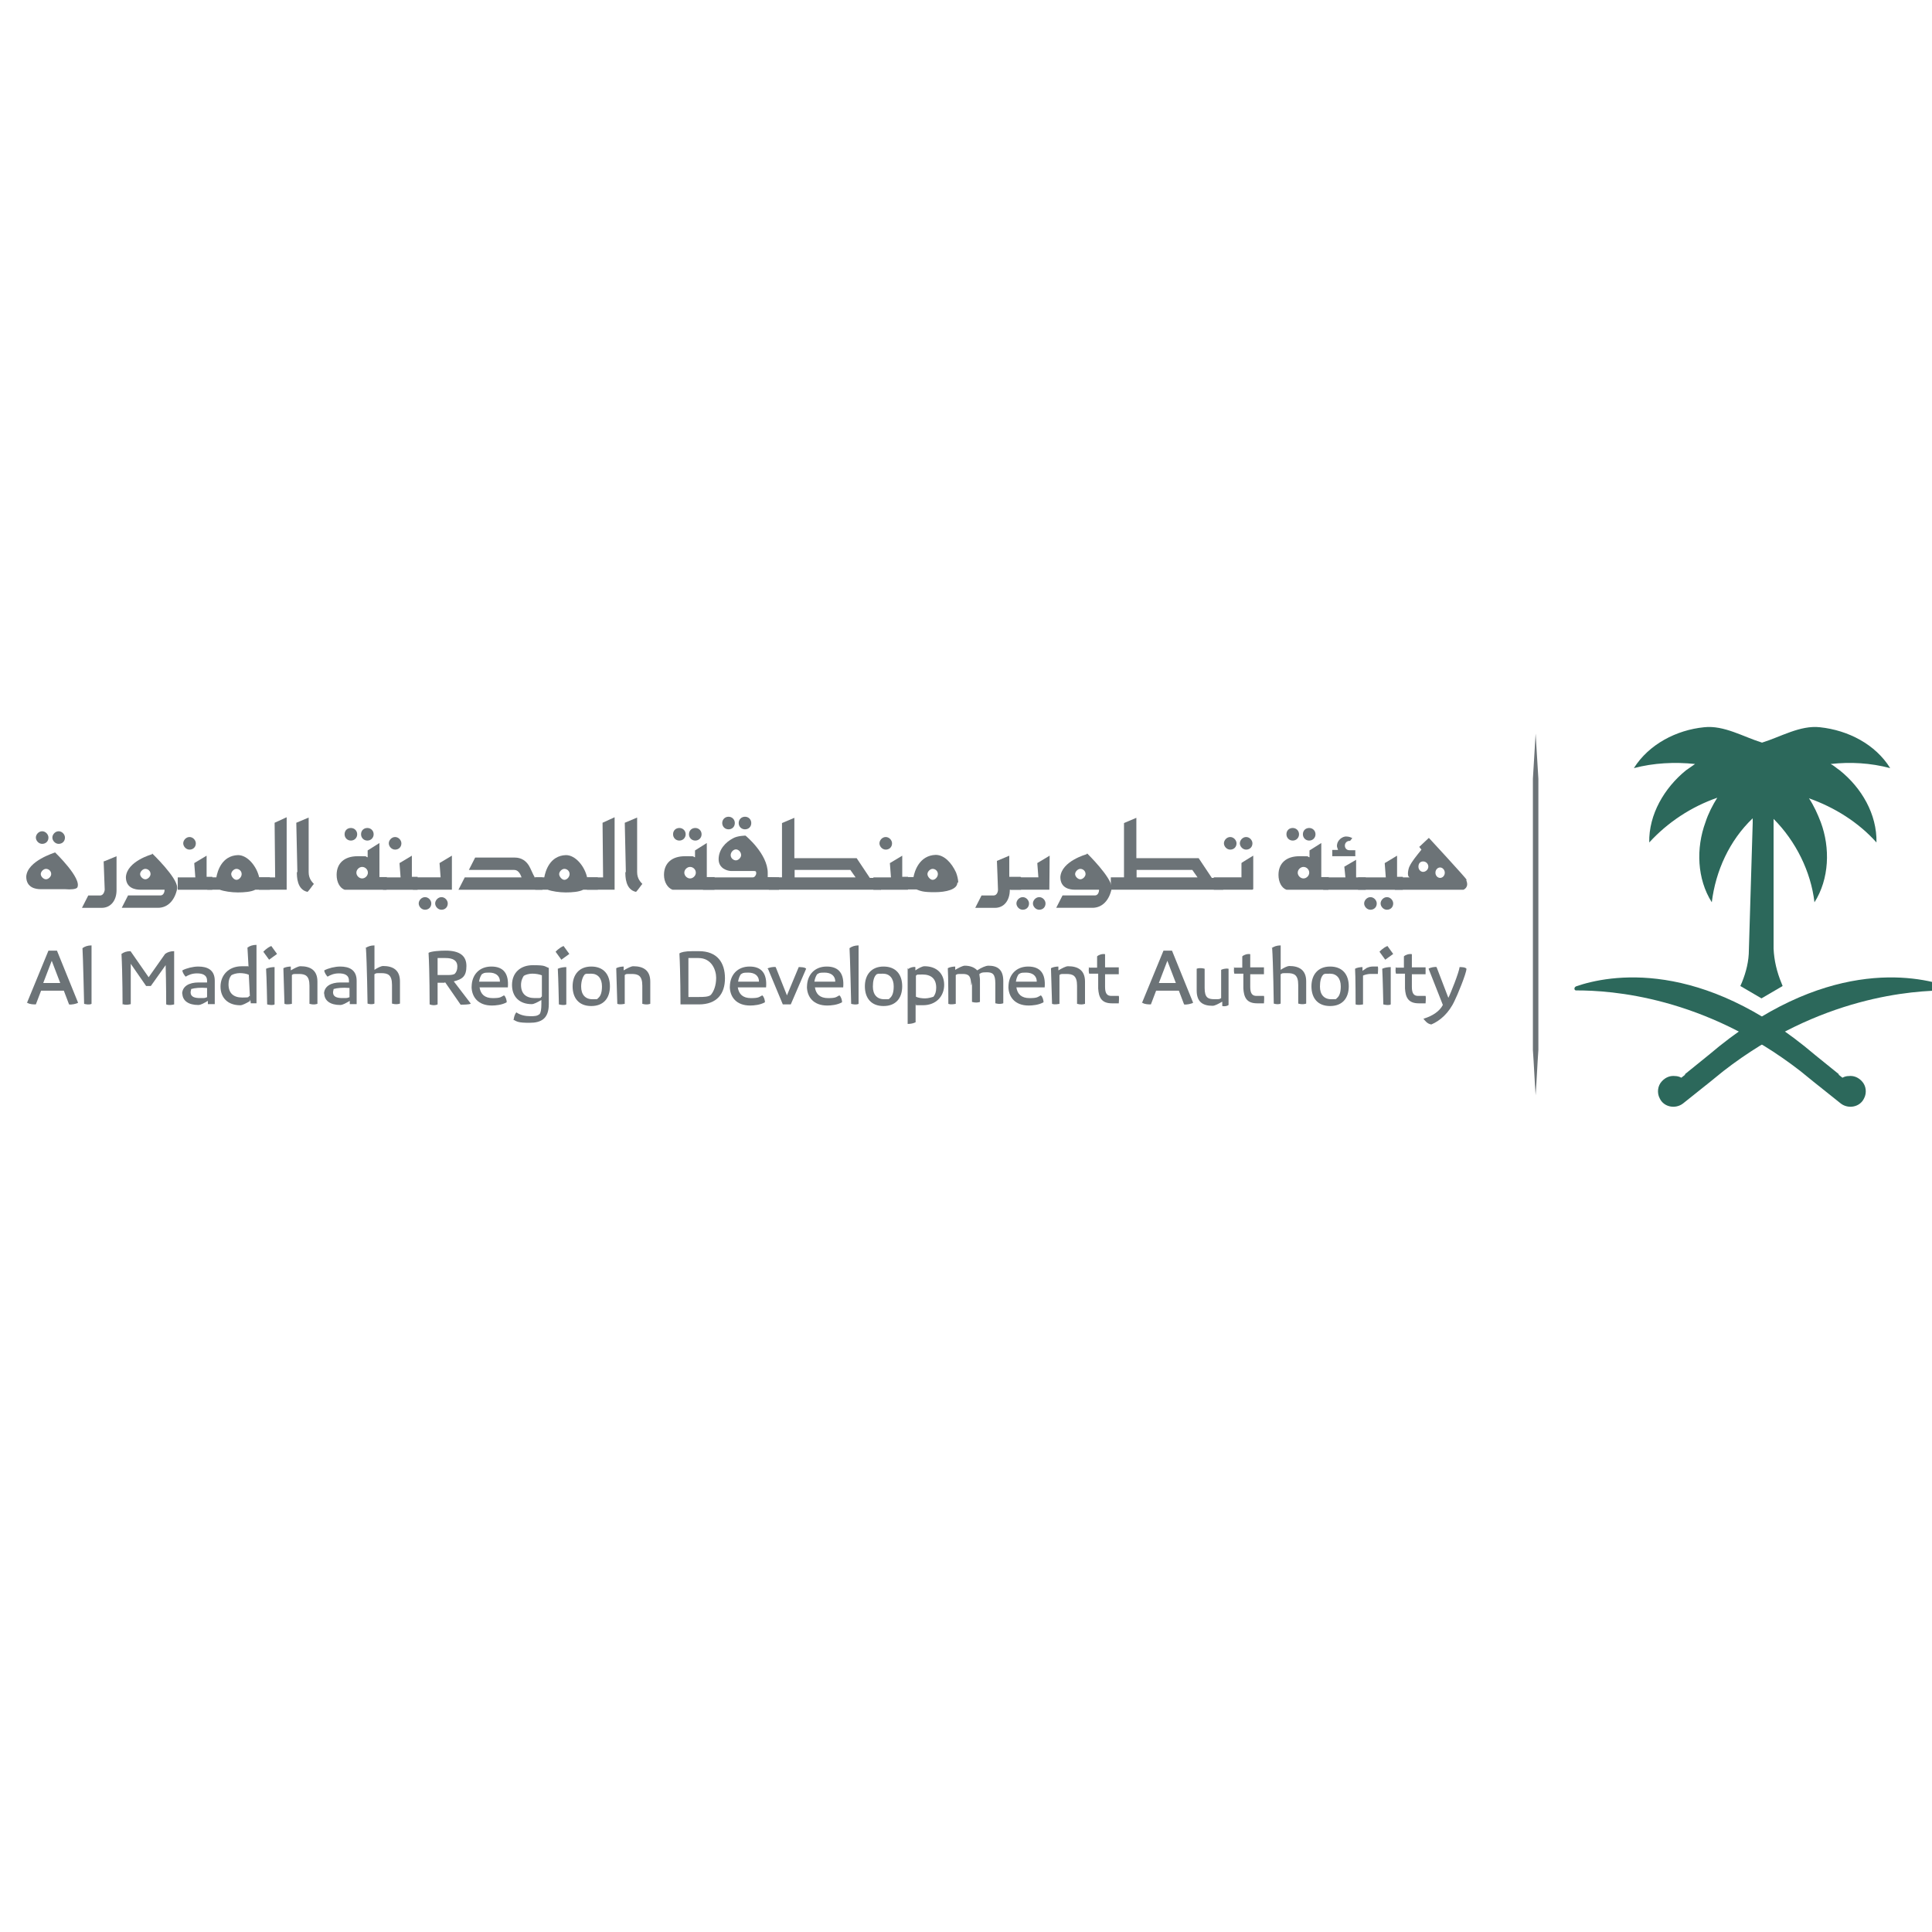 <?xml version="1.0" encoding="utf-8"?>
<!-- Generator: Adobe Illustrator 28.0.0, SVG Export Plug-In . SVG Version: 6.00 Build 0)  -->
<svg version="1.1" id="Layer_1" xmlns="http://www.w3.org/2000/svg" xmlns:xlink="http://www.w3.org/1999/xlink" x="0px" y="0px"
	 viewBox="0 0 500 500" style="enable-background:new 0 0 500 500;" xml:space="preserve">
<style type="text/css">
	.st0{fill:#2C685B;}
	.st1{fill:#6C7377;}
</style>
<g>
	<path class="st0" d="M453.6,212.93l-0.99,32.88c0,2.91-0.71,5.75-1.78,8.38l-0.43,0.99l5.47,3.2l5.47-3.2l-0.28-0.71
		c-1.21-2.91-1.92-5.89-2.06-8.95v-33.59c5.75,5.75,9.66,13.64,10.58,21.59c3.84-6.04,4.12-14.06,1.63-20.74
		c-0.85-2.2-1.78-4.26-3.05-6.18c6.6,2.34,12.78,6.18,17.47,11.43c0.14-7.32-3.84-14.13-9.52-18.68c-0.85-0.57-1.49-1.21-2.34-1.63
		c5.11-0.57,10.3-0.28,15.41,1.07c-3.84-6.18-10.87-9.8-18.18-10.58c-5.11-0.57-10.16,2.49-14.99,3.98
		c-4.83-1.49-9.87-4.55-14.99-3.98c-7.17,0.71-14.28,4.4-18.18,10.58c5.11-1.35,10.58-1.63,15.84-1.07
		c-0.85,0.57-1.49,1.07-2.34,1.63c-5.61,4.55-9.66,11.43-9.52,18.68c4.83-5.26,10.87-9.23,17.61-11.58
		c-1.21,1.92-2.34,4.12-3.05,6.32c-2.49,6.75-2.2,14.7,1.63,20.74c0.99-8.1,4.55-15.98,10.58-21.73"/>
	<path class="st0" d="M435.91,278.12l6.32-5.11c29.54-25.14,53.34-20.67,61.79-17.76c0.71,0.28,0.57,1.21-0.14,1.07
		c-8.81,0-32.88,1.49-57.88,20.88l-3.41,2.77l-7.03,5.61c-1.92,1.49-4.97,0.99-6.04-1.35c-0.71-1.35-0.57-3.2,0.57-4.4
		c0.99-1.07,2.2-1.49,3.41-1.35c0.57,0,1.07,0.14,1.63,0.43l1.07-0.85h-0.28L435.91,278.12L435.91,278.12z"/>
	<path class="st0" d="M476.04,278.12l-6.32-5.11c-29.54-25.14-53.34-20.67-61.79-17.76c-0.71,0.28-0.57,1.21,0.14,1.07
		c8.81,0,32.88,1.49,57.88,20.88l3.41,2.77l7.03,5.61c1.92,1.49,4.97,0.99,6.04-1.35c0.71-1.35,0.57-3.2-0.57-4.4
		c-0.99-1.07-2.2-1.49-3.41-1.35c-0.57,0-1.07,0.14-1.63,0.43l-1.07-0.85h0.28L476.04,278.12L476.04,278.12z"/>
	<path class="st1" d="M14.25,220.6c0,0,7.03,6.75,5.75,9.09c-0.28,0.43-1.63,0.57-3.2,0.43h-6.32c-1.07,0-3.69-0.28-3.69-3.27
		C7.08,222.73,14.25,220.67,14.25,220.6 M12.54,216.76c0,0.99-0.71,1.63-1.63,1.63c-0.92,0-1.63-0.85-1.63-1.63
		c0-0.78,0.71-1.63,1.63-1.63C11.83,215.13,12.54,215.98,12.54,216.76 M13.25,226.21c0-0.85-0.71-1.35-1.35-1.35
		s-1.35,0.71-1.35,1.35s0.71,1.35,1.35,1.35S13.25,226.85,13.25,226.21 M16.81,216.76c0,0.99-0.71,1.63-1.63,1.63
		c-0.92,0-1.63-0.85-1.63-1.63c0-0.78,0.71-1.63,1.63-1.63C16.1,215.13,16.81,215.98,16.81,216.76"/>
	<path class="st1" d="M26.89,222.94l3.27-1.35v8.81c0,2.63-1.49,4.55-3.84,4.55h-5.11l1.63-3.2h3.05c1.07,0,1.21-1.49,1.21-1.49
		c0-0.43-0.28-7.46-0.28-7.46"/>
	<path class="st1" d="M39.39,220.88c0,0,6.46,6.18,6.46,8.81c0,2.63,0,0.14,0,0.28c-0.57,2.91-2.34,4.97-4.97,4.97h-9.37l1.63-3.2
		h8.38c0.85,0,1.07-0.99,1.07-1.35c0-0.36,0-0.14,0-0.14h-6.32c-1.07,0-3.69-0.28-3.69-3.27c0.28-4.12,6.75-5.89,6.75-5.89
		 M38.96,226.21c0-0.85-0.71-1.35-1.35-1.35s-1.35,0.71-1.35,1.35s0.71,1.35,1.35,1.35S38.96,226.85,38.96,226.21"/>
	<path class="st1" d="M54.94,227.06v3.2H46v-3.2h4.55l-0.28-3.69l3.2-1.92v5.47h1.49V227.06z M50.68,218.25
		c0,0.99-0.71,1.63-1.63,1.63c-0.92,0-1.63-0.85-1.63-1.63c0-0.78,0.71-1.63,1.63-1.63C49.97,216.62,50.68,217.47,50.68,218.25"/>
	<path class="st1" d="M70.07,230.25h-3.98c-1.07,0.57-2.91,0.71-4.55,0.71c-1.63,0-3.55-0.28-4.69-0.71h-3.2v-3.2h2.34
		c0.28-1.49,1.35-5.61,5.61-5.75c2.49,0,4.83,2.91,5.47,5.75h2.77v3.2H70H70.07z M62.54,226.21c0-0.85-0.71-1.35-1.35-1.35
		s-1.35,0.71-1.35,1.35s0.71,1.49,1.35,1.49S62.54,226.99,62.54,226.21"/>
	<polygon class="st1" points="74.19,211.5 74.19,230.25 67.02,230.25 67.02,227.06 71.21,227.06 71.07,212.93 	"/>
	<path class="st1" d="M6.93,259.66l5.61-13.64h2.2l5.47,13.49c-0.43,0.28-1.78,0.57-2.34,0.43l-1.35-3.55h-5.89l-1.35,3.55
		c-0.57,0-1.63,0-2.2-0.43 M11.19,254.4h4.4l-2.2-5.75L11.19,254.4L11.19,254.4z"/>
	<path class="st1" d="M21.35,245.38c0.57-0.43,1.35-0.71,2.34-0.71v15.13c-0.57,0.28-1.35,0.14-1.92,0c0,0-0.28-12.36-0.43-14.56"/>
	<path class="st1" d="M31.72,260.08c0,0,0-8.1-0.28-13.21c0.57-0.43,1.35-0.71,2.34-0.71l4.69,6.75l4.26-6.04
		c0.57-0.43,1.35-0.71,2.34-0.71v13.78c-0.57,0.14-1.35,0.28-2.06,0c0,0,0-5.47-0.14-10.16l-3.84,5.4h-1.21l-3.98-5.75v10.44
		c-0.57,0.14-1.35,0.28-2.06,0"/>
	<path class="st1" d="M47.13,257.31c0-2.06,1.78-3.05,4.26-3.05h2.2v-0.43c0-1.63-1.35-1.92-2.63-1.92s-2.2,0.43-2.91,0.85
		c-0.28-0.28-0.85-1.07-0.85-1.63c1.07-0.57,2.77-0.99,4.12-0.99c2.34,0,4.26,0.85,4.26,3.69v6.04h-1.78v-0.85
		c-0.99,0.57-1.78,1.07-2.49,1.07c-2.49,0-4.12-1.07-4.12-3.05 M53.59,258.17v-2.49c-1.78-0.14-3.2,0-4.12,0.28
		c0,0.28-0.14,0.57-0.14,0.85c0,1.21,1.07,1.49,2.49,1.49c1.42,0,1.07,0,1.92-0.28"/>
	<path class="st1" d="M64.67,259.09c-0.99,0.57-1.92,1.07-2.49,1.07c-3.2,0-5.11-1.92-5.11-4.83s2.06-5.26,5.47-5.26
		c3.41,0,1.21,0,1.78,0.14l-0.28-4.97c0.57-0.43,1.35-0.71,2.34-0.71v15.13h-1.49c0,0,0-0.43-0.14-0.99 M64.67,257.88l-0.28-5.61
		c-0.57-0.28-1.49-0.43-2.34-0.43c-0.85,0-1.78,0.28-2.2,0.57c-0.43,0.57-0.71,1.21-0.71,2.34c0,2.34,1.35,3.41,3.55,3.41
		c2.2,0,1.35-0.14,1.92-0.43"/>
	<path class="st1" d="M68.15,246.31c0,0,0.85-0.99,2.06-1.49c0.71,0.99,1.49,2.06,1.49,2.06l-2.06,1.49L68.15,246.31L68.15,246.31z
		 M68.86,250.71c0.57-0.28,1.49-0.43,2.2-0.43v9.66c-0.43,0.28-1.35,0.14-1.92,0C69.15,259.94,69.01,252.91,68.86,250.71"/>
	<path class="st1" d="M80.09,255.11c0-2.63-1.07-3.05-2.77-3.05s-1.35,0-1.78,0.28v7.46c-0.28,0-1.07,0.28-1.92,0l-0.28-9.23
		c0.43-0.28,1.35-0.43,1.92-0.43v0.99c0.99-0.57,1.92-1.07,2.49-1.07c2.63,0,4.4,1.07,4.4,3.98v5.75c-0.43,0.14-1.07,0.28-2.06,0
		v-4.83L80.09,255.11L80.09,255.11z"/>
	<path class="st1" d="M83.85,257.31c0-2.06,1.78-3.05,4.26-3.05h2.2v-0.43c0-1.63-1.35-1.92-2.63-1.92c-1.28,0-2.2,0.43-2.91,0.85
		c-0.28-0.28-0.85-1.07-0.85-1.63c1.07-0.57,2.77-0.99,4.12-0.99c2.34,0,4.26,0.85,4.26,3.69v6.04h-1.78v-0.85
		c-0.99,0.57-1.78,1.07-2.49,1.07c-2.49,0-4.12-1.07-4.12-3.05 M90.45,258.17v-2.49c-1.78-0.14-3.2,0-4.12,0.28
		c0,0.28-0.14,0.57-0.14,0.85c0,1.21,1.07,1.49,2.49,1.49c1.42,0,1.07,0,1.92-0.28"/>
	<path class="st1" d="M94.57,245.38c0.57-0.43,1.35-0.71,2.34-0.71v6.32c0.85-0.57,1.78-0.99,2.2-0.99c2.63,0,4.4,1.07,4.4,3.98
		v5.75c-0.43,0.14-1.07,0.28-2.06,0v-4.83c0-2.63-1.07-3.05-2.77-3.05c-1.7,0-1.21,0-1.78,0.28v7.6c-0.57,0.28-1.35,0.14-1.78,0
		c0,0-0.14-10.44-0.43-14.56"/>
	<path class="st1" d="M115.03,254.33h-1.78v5.61c-0.57,0.28-1.35,0.28-2.06,0c0,0,0-8.52-0.28-13.35c0.71-0.43,3.05-0.57,4.4-0.57
		c3.69,0,5.4,1.35,5.4,3.98s-0.99,3.41-3.27,3.98l4.4,5.75c-0.28,0.28-2.06,0.28-2.63,0.28l-3.98-5.75h-0.14L115.03,254.33z
		 M113.25,252.34h2.2c0.99,0,1.63,0,2.2-0.28c0.43-0.43,0.71-0.99,0.71-1.92c0-1.63-1.21-2.2-3.05-2.2h-2.06L113.25,252.34
		L113.25,252.34z"/>
	<path class="st1" d="M122.06,255.4c0-3.05,1.92-5.26,5.11-5.26c3.2,0,4.55,1.92,4.26,5.4h-7.32c0.28,1.78,1.35,2.77,3.41,2.77
		s2.06-0.28,2.91-0.71c0.43,0.28,0.71,1.21,0.71,1.78c-1.21,0.71-2.91,0.85-3.84,0.85c-3.55,0-5.26-2.2-5.26-4.97 M123.98,254.05
		h5.4c0-1.63-1.21-2.34-2.77-2.34c-1.56,0-1.35,0.14-1.92,0.43C124.4,252.56,124.12,253.12,123.98,254.05"/>
	<path class="st1" d="M132.93,264.06c0-0.57,0.28-1.63,0.71-2.06c0.99,0.71,2.34,0.99,3.55,0.99s1.78,0,2.49-0.57
		c0.28-0.43,0.43-1.21,0.43-2.63v-0.99c-0.99,0.57-1.92,1.07-2.49,1.07c-3.2,0-5.11-1.92-5.11-4.97c0-3.05,2.06-5.11,5.4-5.11
		c3.34,0,2.91,0.28,4.12,0.71v9.37c0,3.84-2.06,4.83-4.97,4.83c-2.91,0-3.27-0.28-4.26-0.85 M140.24,257.88v-5.47
		c-0.71-0.28-1.63-0.43-2.49-0.43s-1.78,0.28-2.2,0.57c-0.28,0.43-0.71,1.21-0.71,2.34c0,2.34,1.35,3.41,3.55,3.41
		S139.6,258.31,140.24,257.88"/>
	<path class="st1" d="M143.79,246.31c0,0,0.85-0.99,2.06-1.49c0.71,0.99,1.49,2.06,1.49,2.06l-2.06,1.49L143.79,246.31
		L143.79,246.31z M144.36,250.71c0.57-0.28,1.49-0.43,2.2-0.43v9.66c-0.43,0.28-1.35,0.14-1.92,0
		C144.64,259.94,144.5,252.91,144.36,250.71"/>
	<path class="st1" d="M148.19,255.25c0-2.91,1.63-5.11,4.83-5.11s4.83,2.06,4.83,5.11c0,3.05-1.63,5.11-4.83,5.11
		S148.19,258.31,148.19,255.25 M154.8,258.31c0.71-0.57,0.99-1.63,0.99-3.05c0-2.06-1.07-3.27-2.77-3.27c-1.7,0-1.07,0-1.63,0.14
		c-0.57,0.57-0.99,1.78-0.99,3.2c0,2.06,1.07,3.27,2.91,3.27C155.15,258.59,154.37,258.59,154.8,258.31"/>
	<path class="st1" d="M166.23,255.11c0-2.63-1.07-3.05-2.77-3.05c-1.7,0-1.35,0-1.78,0.28v7.46c-0.28,0-1.07,0.28-1.92,0l-0.28-9.23
		c0.43-0.28,1.35-0.43,1.92-0.43v0.99c0.99-0.57,1.92-1.07,2.49-1.07c2.63,0,4.4,1.07,4.4,3.98v5.75c-0.43,0.14-1.07,0.28-2.06,0
		v-4.83L166.23,255.11L166.23,255.11z"/>
	<path class="st1" d="M176.11,259.94c0,0,0-8.24-0.28-13.21c0.43-0.28,1.35-0.57,3.41-0.57h1.63c4.83,0,6.75,3.05,6.75,7.03
		c0,3.98-2.06,6.75-6.75,6.75h-4.83L176.11,259.94z M178.17,258.02h2.77c0.99,0,2.49,0,3.05-0.57c0.71-0.85,1.35-2.34,1.35-4.4
		s-1.21-5.11-4.55-5.11h-2.63v10.01L178.17,258.02L178.17,258.02z"/>
	<path class="st1" d="M188.89,255.4c0-3.05,1.92-5.26,5.11-5.26s4.55,1.92,4.26,5.4h-7.32c0.28,1.78,1.35,2.77,3.41,2.77
		c2.06,0,2.06-0.28,2.91-0.71c0.43,0.28,0.71,1.21,0.71,1.78c-1.21,0.71-2.91,0.85-3.84,0.85c-3.55,0-5.26-2.2-5.26-4.97
		 M191.02,254.05h5.4c0-1.63-1.21-2.34-2.77-2.34s-1.35,0.14-1.92,0.43C191.45,252.56,191.16,253.12,191.02,254.05"/>
	<path class="st1" d="M198.55,250.71c0.28-0.28,1.63-0.57,2.2-0.43l2.91,7.32l3.05-7.32c0.43,0,1.63,0,1.92,0.43l-3.98,9.23h-2.06
		l-3.84-9.23H198.55L198.55,250.71z"/>
	<path class="st1" d="M208.85,255.4c0-3.05,1.92-5.26,5.11-5.26c3.2,0,4.55,1.92,4.26,5.4h-7.32c0.28,1.78,1.35,2.77,3.41,2.77
		c2.06,0,2.06-0.28,2.91-0.71c0.43,0.28,0.71,1.21,0.71,1.78c-1.21,0.71-2.91,0.85-3.84,0.85c-3.55,0-5.26-2.2-5.26-4.97
		 M210.76,254.05h5.4c0-1.63-1.21-2.34-2.77-2.34c-1.56,0-1.35,0.14-1.92,0.43C211.19,252.56,210.91,253.12,210.76,254.05"/>
	<path class="st1" d="M219.86,245.38c0.57-0.43,1.35-0.71,2.34-0.71v15.13c-0.57,0.28-1.35,0.14-1.92,0c0,0-0.28-12.36-0.43-14.56"
		/>
	<path class="st1" d="M223.83,255.25c0-2.91,1.63-5.11,4.83-5.11c3.2,0,4.83,2.06,4.83,5.11c0,3.05-1.63,5.11-4.83,5.11
		C225.47,260.37,223.83,258.31,223.83,255.25 M230.3,258.31c0.71-0.57,0.99-1.63,0.99-3.05c0-2.06-1.07-3.27-2.77-3.27
		s-1.07,0-1.63,0.14c-0.71,0.57-0.99,1.78-0.99,3.2c0,2.06,1.07,3.27,2.91,3.27S229.87,258.59,230.3,258.31"/>
	<path class="st1" d="M235.12,250.71c0.43-0.28,1.21-0.57,1.78-0.43v0.85c0.85-0.57,1.78-1.07,2.34-1.07c3.2,0,5.11,1.92,5.11,4.83
		c0,2.91-2.06,5.26-5.47,5.26c-3.41,0-1.35,0-1.92-0.28v4.69c-0.57,0.28-1.21,0.43-2.06,0.43v-14.42l0.28,0.28L235.12,250.71z
		 M237.04,252.34v5.61c0.57,0.28,1.49,0.43,2.34,0.43s1.78-0.28,2.2-0.43c0.43-0.57,0.71-1.21,0.71-2.34c0-2.34-1.35-3.41-3.55-3.41
		c-2.2,0-1.21,0.14-1.63,0.28"/>
	<path class="st1" d="M251.33,254.97c0-2.49-0.71-2.91-2.2-2.91s-1.35,0-1.78,0.28v7.46c-0.28,0-1.07,0.28-1.92,0
		c0,0,0-7.46-0.14-9.23c0.43-0.28,1.35-0.43,1.92-0.43v0.85c0.99-0.57,1.92-1.07,2.49-1.07c1.35,0,2.49,0.43,3.2,1.21
		c1.07-0.71,2.2-1.21,2.91-1.21c2.34,0,3.84,0.99,3.84,3.98v5.75c-0.43,0.14-1.07,0.28-2.06,0v-5.11c0-2.49-0.71-2.91-2.2-2.91
		c-1.49,0-1.35,0.14-1.92,0.43c0,0.43,0.14,0.99,0.14,1.49v5.75c-0.43,0.14-1.07,0.28-2.06,0v-5.11l-0.14,0.71L251.33,254.97z"/>
	<path class="st1" d="M260.99,255.4c0-3.05,1.92-5.26,5.11-5.26s4.55,1.92,4.26,5.4h-7.32c0.28,1.78,1.35,2.77,3.41,2.77
		c2.06,0,2.06-0.28,2.91-0.71c0.43,0.28,0.71,1.21,0.71,1.78c-1.21,0.71-2.91,0.85-3.84,0.85c-3.55,0-5.26-2.2-5.26-4.97
		 M262.91,254.05h5.4c0-1.63-1.21-2.34-2.77-2.34c-1.56,0-1.35,0.14-1.92,0.43C263.33,252.56,263.05,253.12,262.91,254.05"/>
	<path class="st1" d="M278.74,255.11c0-2.63-1.07-3.05-2.77-3.05s-1.35,0-1.78,0.28v7.46c-0.28,0-1.07,0.28-1.92,0l-0.28-9.23
		c0.43-0.28,1.35-0.43,1.92-0.43v0.99c0.99-0.57,1.92-1.07,2.49-1.07c2.63,0,4.4,1.07,4.4,3.98v5.75c-0.43,0.14-1.07,0.28-2.06,0
		v-4.83L278.74,255.11L278.74,255.11z"/>
	<path class="st1" d="M281.73,250.42h2.2v-2.91c0.43-0.43,1.35-0.71,2.06-0.57v3.41h3.55v1.78h-3.55v3.27
		c0,1.78,0.57,2.34,1.63,2.34h1.92c0.14,0.43,0,1.63,0,1.92h-1.78c-2.77,0-3.41-1.63-3.55-3.84v-3.84h-2.34
		c-0.14-0.43-0.14-1.35,0-1.78"/>
	<path class="st1" d="M295.5,259.66l5.61-13.64h2.2l5.47,13.49c-0.43,0.28-1.78,0.57-2.34,0.43l-1.35-3.55h-5.89l-1.35,3.55
		c-0.57,0-1.63,0-2.2-0.43 M299.91,254.4h4.4l-2.2-5.75L299.91,254.4L299.91,254.4z"/>
	<path class="st1" d="M316.31,259.23c-0.99,0.57-1.92,1.07-2.49,1.07c-2.63,0-4.12-1.07-4.12-3.98v-5.61c0.28-0.14,1.07-0.28,2.06,0
		v4.97c0,2.49,0.85,2.91,2.49,2.91s1.21,0,1.78-0.28v-7.32c0.28-0.14,1.07-0.43,1.92-0.28v9.37c-0.28,0.28-1.07,0.43-1.63,0.28
		v-0.85"/>
	<path class="st1" d="M319.3,250.42h2.2v-2.91c0.43-0.43,1.35-0.71,2.06-0.57v3.41h3.55v1.78h-3.55v3.27c0,1.78,0.57,2.34,1.63,2.34
		h1.92c0.14,0.43,0,1.63,0,1.92h-1.78c-2.77,0-3.41-1.63-3.55-3.84v-3.84h-2.34c-0.14-0.43-0.14-1.35,0-1.78"/>
	<path class="st1" d="M329.1,245.38c0.57-0.43,1.35-0.71,2.34-0.71v6.32c0.85-0.57,1.78-0.99,2.2-0.99c2.63,0,4.4,1.07,4.4,3.98
		v5.75c-0.43,0.14-1.07,0.28-2.06,0v-4.83c0-2.63-1.07-3.05-2.77-3.05s-1.21,0-1.78,0.28v7.6c-0.57,0.28-1.35,0.14-1.78,0
		c0,0-0.14-10.44-0.43-14.56"/>
	<path class="st1" d="M339.4,255.25c0-2.91,1.63-5.11,4.83-5.11s4.83,2.06,4.83,5.11c0,3.05-1.63,5.11-4.83,5.11
		S339.4,258.31,339.4,255.25 M346,258.31c0.71-0.57,0.99-1.63,0.99-3.05c0-2.06-1.07-3.27-2.77-3.27s-1.07,0-1.63,0.14
		c-0.71,0.57-0.99,1.78-0.99,3.2c0,2.06,1.07,3.27,2.91,3.27C346.36,258.59,345.57,258.59,346,258.31"/>
	<path class="st1" d="M350.69,250.71c0.43-0.28,1.35-0.43,1.92-0.43v0.99c0.28-0.28,0.71-0.43,0.99-0.71
		c0.57-0.28,1.07-0.43,1.78-0.43h1.21c0.14,0.43,0,1.49,0,1.92h-1.92c-0.43,0-1.35,0.14-1.92,0.43v7.46c-0.28,0-1.07,0.28-1.92,0
		C350.83,259.94,350.83,252.48,350.69,250.71"/>
	<path class="st1" d="M357.01,246.31c0,0,0.85-0.99,2.06-1.49c0.71,0.99,1.49,2.06,1.49,2.06l-2.06,1.49L357.01,246.31
		L357.01,246.31z M357.72,250.71c0.57-0.28,1.49-0.43,2.2-0.43v9.66c-0.43,0.28-1.35,0.14-1.92,0
		C358,259.94,357.86,252.91,357.72,250.71"/>
	<path class="st1" d="M361.13,250.42h2.2v-2.91c0.43-0.43,1.35-0.71,2.06-0.57v3.41h3.55v1.78h-3.55v3.27
		c0,1.78,0.57,2.34,1.63,2.34h1.92c0.14,0.43,0,1.63,0,1.92h-1.78c-2.77,0-3.41-1.63-3.55-3.84v-3.84h-2.34
		c-0.14-0.43-0.14-1.35,0-1.78"/>
	<path class="st1" d="M368.44,263.63c2.34-0.71,4.12-1.92,4.97-3.55l-3.69-9.37c0.28-0.28,1.63-0.57,2.06-0.43l3.05,7.95
		c0.57-1.07,2.77-6.6,2.91-7.95c0.43,0,1.49,0,1.78,0.43c0,1.21-2.49,7.17-3.05,8.24c-1.49,3.27-3.84,5.26-6.04,6.18
		c-1.07-0.14-1.63-0.99-2.06-1.49"/>
	<path class="st1" d="M76.96,225.71l-0.28-12.78l3.2-1.35v14.13c0,1.78,0.99,2.63,1.35,3.05c-0.28,0.28-1.07,1.49-1.63,2.06
		c-2.77-0.57-2.77-3.98-2.77-5.11"/>
	<path class="st1" d="M100.04,227.06v3.2H89.18c-1.21-0.43-2.06-1.92-2.06-3.84c0-3.05,2.06-4.83,5.4-4.83c3.34,0,1.63,0,2.63,0.28
		v-1.78l3.05-1.92v8.81h2.06l-0.14,0.14L100.04,227.06z M89.18,215.91c0-0.99,0.71-1.63,1.63-1.63s1.63,0.71,1.63,1.63
		s-0.71,1.63-1.63,1.63S89.18,216.83,89.18,215.91 M95.21,225.85c0-0.85-0.71-1.49-1.49-1.49s-1.49,0.71-1.49,1.49
		s0.71,1.49,1.49,1.49S95.21,226.63,95.21,225.85 M93.44,215.91c0-0.99,0.71-1.63,1.63-1.63s1.63,0.71,1.63,1.63
		s-0.71,1.63-1.63,1.63S93.44,216.83,93.44,215.91"/>
	<path class="st1" d="M108.07,227.06v3.2h-8.95v-3.2h4.55l-0.28-3.69l3.2-1.92v5.47h1.49V227.06z M103.88,218.25
		c0,0.99-0.71,1.63-1.63,1.63c-0.92,0-1.63-0.85-1.63-1.63c0-0.78,0.71-1.63,1.63-1.63C103.17,216.62,103.88,217.47,103.88,218.25"
		/>
	<path class="st1" d="M116.87,230.25h-10.01v-3.2h7.17l-0.28-3.69l3.2-1.92v8.81L116.87,230.25z M111.62,233.81
		c0,0.99-0.71,1.63-1.63,1.63c-0.92,0-1.63-0.85-1.63-1.63c0-0.78,0.71-1.63,1.63-1.63C110.91,232.17,111.62,233.02,111.62,233.81
		 M115.88,233.81c0,0.99-0.71,1.63-1.63,1.63c-0.92,0-1.63-0.85-1.63-1.63c0-0.78,0.71-1.63,1.63-1.63
		C115.17,232.17,115.88,233.02,115.88,233.81"/>
	<path class="st1" d="M138.32,227.06h2.06v3.2h-21.73l1.63-3.2h14.7c-0.14-0.28-0.57-1.92-1.92-1.92h-11.72l1.63-3.2h10.3
		c1.49,0,3.05,0.71,3.98,2.77c0.43,0.85,0.71,1.63,1.07,2.2"/>
	<path class="st1" d="M154.94,230.25h-3.98c-1.07,0.57-2.91,0.71-4.55,0.71c-1.63,0-3.55-0.28-4.69-0.71h-3.2v-3.2h2.34
		c0.28-1.49,1.35-5.61,5.61-5.75c2.49,0,4.83,2.91,5.47,5.75h2.77v3.2H154.94L154.94,230.25z M147.41,226.21
		c0-0.85-0.71-1.35-1.35-1.35s-1.35,0.71-1.35,1.35s0.71,1.49,1.35,1.49S147.41,226.99,147.41,226.21"/>
	<polygon class="st1" points="159.06,211.5 159.06,230.25 151.89,230.25 151.89,227.06 156.08,227.06 155.94,212.93 	"/>
	<path class="st1" d="M161.97,225.71l-0.28-12.78l3.2-1.35v14.13c0,1.78,0.99,2.63,1.35,3.05c-0.28,0.28-1.07,1.49-1.63,2.06
		c-2.77-0.57-2.77-3.98-2.77-5.11"/>
	<path class="st1" d="M184.91,227.06v3.2h-10.87c-1.21-0.43-2.2-1.92-2.2-3.84c0-3.05,2.06-4.83,5.4-4.83c3.34,0,1.63,0,2.63,0.28
		v-1.78l3.05-1.92v8.81h2.06v0.14L184.91,227.06z M174.19,215.91c0-0.99,0.71-1.63,1.63-1.63s1.63,0.71,1.63,1.63
		s-0.71,1.63-1.63,1.63S174.19,216.83,174.19,215.91 M180.08,225.85c0-0.85-0.71-1.49-1.49-1.49s-1.49,0.71-1.49,1.49
		s0.71,1.49,1.49,1.49S180.08,226.63,180.08,225.85 M178.31,215.91c0-0.99,0.71-1.63,1.63-1.63s1.63,0.71,1.63,1.63
		s-0.71,1.63-1.63,1.63S178.31,216.83,178.31,215.91"/>
	<path class="st1" d="M201.6,227.06v3.2h-19.67v-3.2h12.93c0.43,0,0.85-0.57,0.85-1.07s-0.14-0.57-0.57-0.57h-5.89
		c-0.85,0-3.27-0.57-3.27-3.05c0-2.49,1.78-4.4,3.69-5.4c1.21-0.71,3.27-0.71,3.27-0.71s5.75,4.69,5.75,9.66s0,0.71-0.28,1.07
		L201.6,227.06L201.6,227.06L201.6,227.06z M190.17,213c0,0.99-0.71,1.63-1.63,1.63s-1.63-0.71-1.63-1.63
		c0-0.92,0.71-1.63,1.63-1.63S190.17,212.07,190.17,213 M191.8,221.31c0-0.85-0.71-1.49-1.35-1.49s-1.35,0.71-1.35,1.49
		s0.71,1.35,1.35,1.35S191.8,221.95,191.8,221.31 M194.43,213c0,0.99-0.71,1.63-1.63,1.63c-0.92,0-1.63-0.71-1.63-1.63
		c0-0.92,0.71-1.63,1.63-1.63C193.72,211.36,194.43,212.07,194.43,213"/>
	<path class="st1" d="M228.02,230.25h-29.05v-3.2h3.41V213l3.2-1.35v10.44h16.12l3.41,5.11h2.77v3.2L228.02,230.25L228.02,230.25z
		 M221.42,227.06l-1.35-1.92h-14.42v1.92H221.42L221.42,227.06z"/>
	<path class="st1" d="M234.98,227.06v3.2h-8.95v-3.2h4.55l-0.28-3.69l3.2-1.92v5.47h1.49V227.06z M230.86,218.25
		c0,0.99-0.71,1.63-1.63,1.63c-0.92,0-1.63-0.85-1.63-1.63c0-0.78,0.71-1.63,1.63-1.63C230.15,216.62,230.86,217.47,230.86,218.25"
		/>
	<path class="st1" d="M247.77,228.41c0,1.78-2.91,2.49-5.89,2.49c-2.98,0-3.55-0.28-4.69-0.71h-3.41v-3.2h2.63
		c0.28-1.49,1.49-5.61,5.75-5.75c2.2,0,4.12,2.06,5.26,4.55c0.28,0.71,0.57,1.78,0.57,2.63 M242.72,226.21
		c0-0.85-0.71-1.35-1.35-1.35s-1.35,0.71-1.35,1.35s0.71,1.49,1.35,1.49S242.72,226.99,242.72,226.21"/>
	<path class="st1" d="M264.25,227.06v3.2h-2.91c0,2.77-1.49,4.69-3.84,4.69h-5.11l1.63-3.2h3.05c1.21,0,1.21-1.49,1.21-1.49
		c0-0.57-0.28-7.46-0.28-7.46l3.2-1.35v5.47h2.91L264.25,227.06L264.25,227.06z"/>
	<path class="st1" d="M271.57,230.25h-10.01v-3.2h7.17l-0.28-3.69l3.2-1.92L271.57,230.25L271.57,230.25z M266.31,233.81
		c0,0.99-0.71,1.63-1.63,1.63s-1.63-0.85-1.63-1.63c0-0.78,0.71-1.63,1.63-1.63S266.31,233.02,266.31,233.81 M270.58,233.81
		c0,0.99-0.71,1.63-1.63,1.63c-0.92,0-1.63-0.85-1.63-1.63c0-0.78,0.71-1.63,1.63-1.63C269.87,232.17,270.58,233.02,270.58,233.81"
		/>
	<path class="st1" d="M281.37,220.88c0,0,6.32,6.18,6.32,8.81c0,2.63,0,0.14,0,0.28c-0.57,2.91-2.34,4.97-4.97,4.97h-9.37l1.63-3.2
		h8.38c0.85,0,1.07-0.99,1.07-1.35c0-0.36,0-0.14,0-0.14h-6.32c-1.07,0-3.69-0.28-3.69-3.27c0.28-4.12,6.75-5.89,6.75-5.89
		 M280.94,226.21c0-0.85-0.71-1.35-1.35-1.35c-0.64,0-1.35,0.71-1.35,1.35s0.71,1.35,1.35,1.35
		C280.23,227.56,280.94,226.85,280.94,226.21"/>
	<path class="st1" d="M316.53,230.25h-29.05v-3.2h3.41V213l3.2-1.35v10.44h16.12l3.41,5.11h2.77v3.2L316.53,230.25L316.53,230.25z
		 M309.92,227.06l-1.35-1.92h-14.42v1.92H309.92L309.92,227.06z"/>
	<path class="st1" d="M324.13,230.25h-10.01v-3.2h7.17v-3.69c-0.14,0,3.05-1.92,3.05-1.92v8.66L324.13,230.25L324.13,230.25z
		 M320.01,218.25c0,0.99-0.71,1.63-1.63,1.63c-0.92,0-1.63-0.85-1.63-1.63c0-0.78,0.71-1.63,1.63-1.63
		C319.3,216.62,320.01,217.47,320.01,218.25 M324.13,218.25c0,0.99-0.71,1.63-1.63,1.63c-0.92,0-1.63-0.85-1.63-1.63
		c0-0.78,0.71-1.63,1.63-1.63C323.42,216.62,324.13,217.47,324.13,218.25"/>
	<path class="st1" d="M343.8,227.06v3.2h-10.87c-1.21-0.43-2.06-1.92-2.06-3.84c0-3.05,2.06-4.83,5.4-4.83c3.34,0,1.63,0,2.63,0.28
		v-1.78l3.05-1.92v8.81h2.06l-0.14,0.14L343.8,227.06z M332.93,215.91c0-0.99,0.71-1.63,1.63-1.63c0.92,0,1.63,0.71,1.63,1.63
		s-0.71,1.63-1.63,1.63C333.64,217.54,332.93,216.83,332.93,215.91 M338.83,225.85c0-0.85-0.71-1.49-1.49-1.49s-1.49,0.71-1.49,1.49
		s0.71,1.49,1.49,1.49S338.83,226.63,338.83,225.85 M337.19,215.91c0-0.99,0.71-1.63,1.63-1.63c0.92,0,1.63,0.71,1.63,1.63
		s-0.71,1.63-1.63,1.63C337.9,217.54,337.19,216.83,337.19,215.91"/>
	<path class="st1" d="M351.11,227.06h2.34v3.2h-11.01v-3.2h5.75l-0.28-2.77l3.05-1.78v4.55H351.11L351.11,227.06z M350.83,221.59
		h-6.04v-1.63h1.49c0-0.14-0.28-0.71-0.28-0.99c0-1.63,1.49-2.49,2.34-2.49c0.85,0,1.35,0.28,1.63,0.43l-0.57,0.71h-0.14
		c-0.71,0-1.21,0.57-1.21,1.21s0.43,1.21,1.21,1.21h1.49v1.49l0,0L350.83,221.59z"/>
	<path class="st1" d="M363.05,227.06v3.2h-11.58v-3.2h7.17l-0.28-3.69l3.2-1.92v5.47h1.49L363.05,227.06L363.05,227.06z
		 M356.3,233.81c0,0.99-0.71,1.63-1.63,1.63s-1.63-0.85-1.63-1.63c0-0.78,0.71-1.63,1.63-1.63S356.3,233.02,356.3,233.81
		 M360.56,233.81c0,0.99-0.71,1.63-1.63,1.63c-0.92,0-1.63-0.85-1.63-1.63c0-0.78,0.71-1.63,1.63-1.63
		C359.85,232.17,360.56,233.02,360.56,233.81"/>
	<path class="st1" d="M379.45,227.77c0.85,1.92-0.71,2.49-0.71,2.49h-17.76v-3.2h3.84c-0.85-0.28-0.28-2.49,0-2.91
		c0.57-1.21,1.63-2.49,3.05-4.26l-0.57-0.71l2.49-2.34c0,0,9.66,10.44,9.8,10.87 M369.65,224.29c0-0.71-0.57-1.35-1.35-1.35
		c-0.78,0-1.21,0.57-1.21,1.35s0.57,1.35,1.21,1.35C368.94,225.64,369.65,225.07,369.65,224.29 M373.91,225.85
		c0-0.71-0.57-1.35-1.21-1.35c-0.64,0-1.21,0.57-1.21,1.35s0.57,1.35,1.21,1.35C373.34,227.2,373.91,226.63,373.91,225.85"/>
	<path class="st1" d="M397.42,283.45c0.28-3.84,0.43-7.81,0.71-11.72v-70.17l-0.71-11.72l-0.71,11.72v70.17
		C396.99,275.57,397.14,279.54,397.42,283.45"/>
</g>
</svg>
